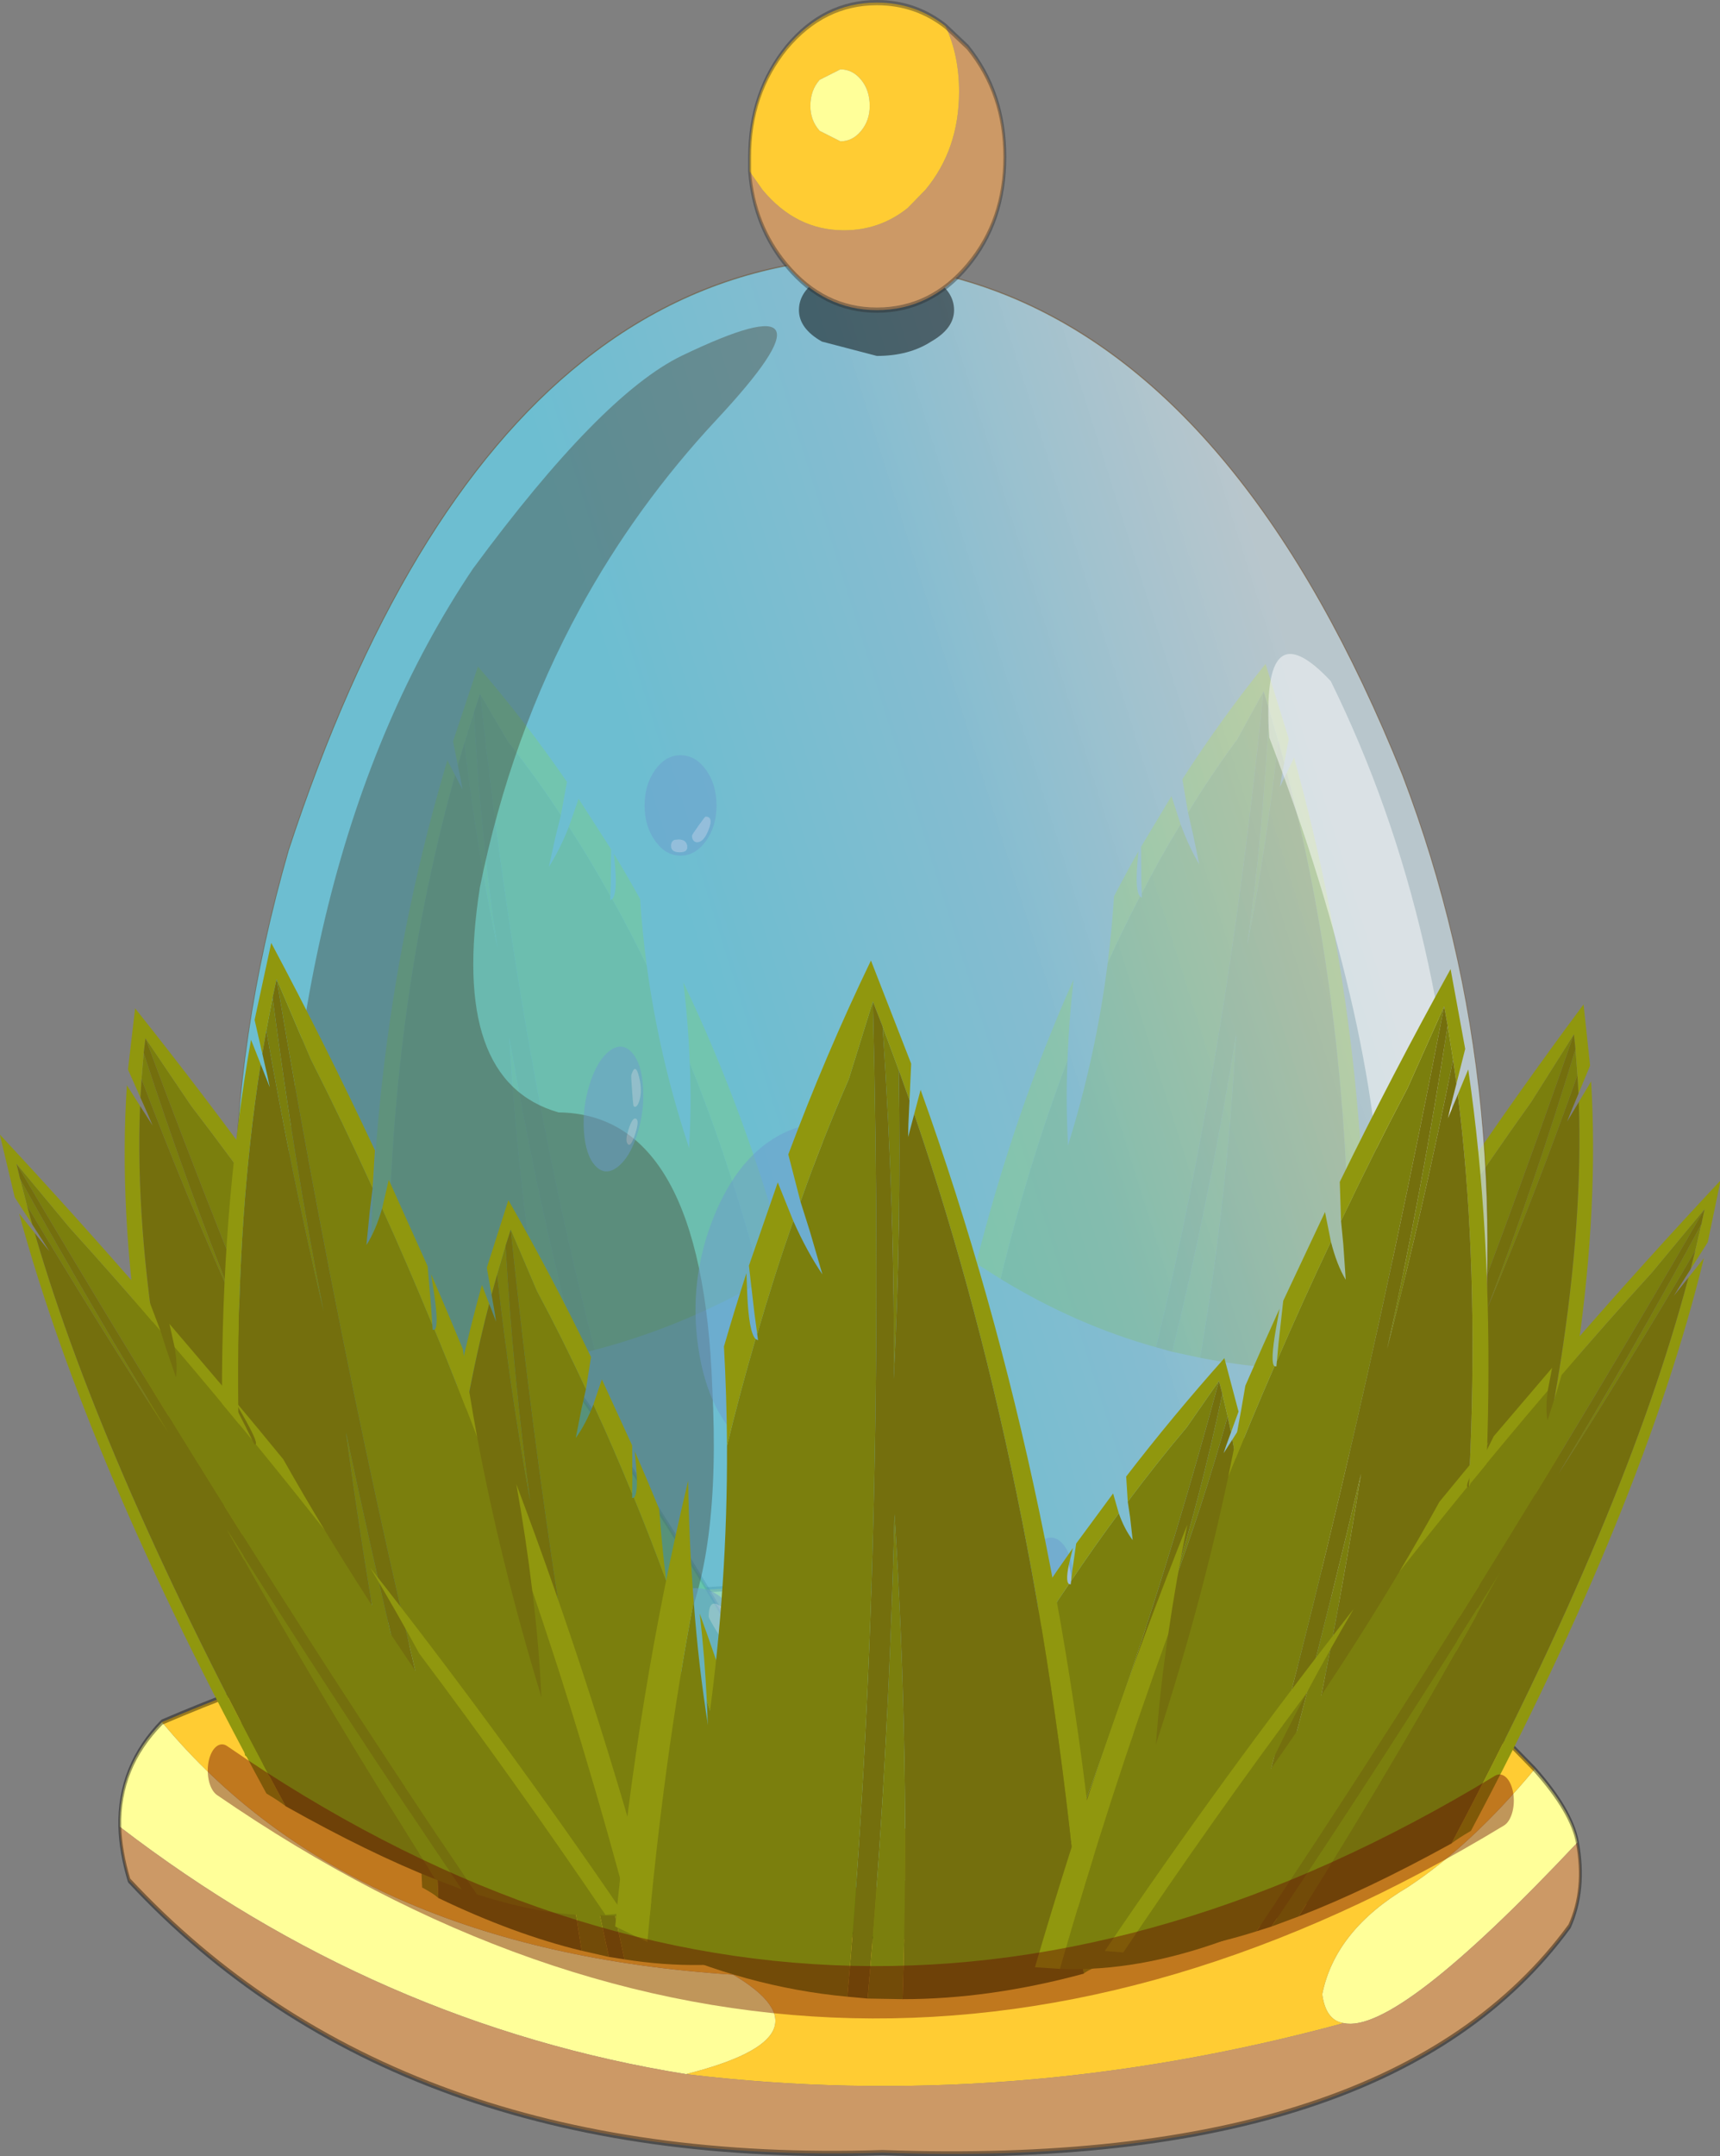 <svg viewBox="0 0 79.038 99.027" xmlns="http://www.w3.org/2000/svg" xmlns:xlink="http://www.w3.org/1999/xlink"><rect x="0" y="0" width="79.038" height="99.027" fill="#808080" stroke="none"/><use transform="matrix(.657 0 0 1.202 -8.16 0)" width="145.5" height="82.4" xlink:href="#a"/><defs><g id="a" transform="translate(76.1 49.35)"><use transform="translate(-69.45 -25.55)" width="130.75" height="48.3" xlink:href="#b"/><use transform="translate(-55.4 1)" width="102.35" height="32.05" xlink:href="#c"/><use transform="matrix(.239 0 0 .239 -47.286 -39.374)" width="366.85" height="260.2" xlink:href="#d"/><use transform="translate(-11.35 -49.35)" width="18.05" height="13.6" xlink:href="#e"/><use transform="translate(-76.1 -16.85)" width="145.5" height="45.25" xlink:href="#f"/><use transform="translate(-49.15 17.3)" width="91.35" height="10.45" xlink:href="#g"/></g><g id="b"><use transform="matrix(-.333 .034 .081 .315 54.55 .1)" width="88" height="83.55" xlink:href="#h"/><use transform="matrix(-.364 -.084 .258 .355 32 18.6)" width="88" height="83.55" xlink:href="#h"/><use transform="matrix(.311 .034 -.076 .315 79.95 0)" width="88" height="83.55" xlink:href="#h"/><use transform="matrix(.339 -.084 -.241 .355 100.9 18.45)" width="88" height="83.55" xlink:href="#h"/></g><g id="i" fill-rule="evenodd"><path d="m51.8 83.55-6.3-.05q3.7-18.5 4.85-38.95 2.85 20 1.45 39m-9.95-.2Q23.6 82.6 5.8 78.95q2.85-14.45 8.35-27.4.85 5.15 2.6 10.05l.1-.45q3.4-11 3.3-22.1 2.4-4.4 5.15-8.6l.45.1-.15-.5q3.05-4.7 6.5-9.1 2.5 2.5 5.25 4.3L35.1 21.8l-1.7-2.4q4.05-5.1 8.7-9.85l4.35-6.25q2.45 43.95-4.6 80.05M48.2 5.3l2.9 3.5q.5 12.9-.9 24.85.25-13.35-2-28.35" fill="#7b7f0d"/><path d="m53.9 12.35 1.15-1.95Q81.4 43.15 88 80.75q-2.65.4-3.55.75Q77.5 43.15 53.9 12.35M5.8 78.95 0 77.7q4-18.8 13.15-35.85.15 4.95 1 9.7-5.5 12.95-8.35 27.4m14.35-39.9q-.05-4-.55-8 1.95-3 4.05-5.9l.15 1.7q.3 3.05 1.5 3.6-2.75 4.2-5.15 8.6m5.45-9-.5-1.65-1-3.85 5.2-6.7 2.8 3.1q-3.45 4.4-6.5 9.1m7.8-10.65-2.2-3.8Q37.95 7.55 46.1 0l7.25 8.3-.3 2.95L51.1 8.8l-2.9-3.5-1.75-2-4.35 6.25q-4.65 4.75-8.7 9.85" fill="#90970e"/><path d="M84.45 81.5Q67.5 83.55 51.8 83.55q1.4-19-1.45-39Q49.2 65 45.5 83.5l-3.65-.15q7.05-36.1 4.6-80.05l1.75 2q2.25 15 2 28.35 1.4-11.95.9-24.85l1.95 2.45-.2 1.9-.05 1.05 1.1-1.85q23.6 30.8 30.55 69.15" fill="#746f0d"/></g><g id="c"><path d="M30.3 27.95q-1.25-.1-1.5-1.1.9-2.45 6-4.1 4.45-1.6 8.85-4.5 2.6 1.6 3 2.8Q34 28.4 30.3 27.95m-82.65-11.5q13.2 8.7 39.95 9.65 7.25 2.35-3.3 3.8-21.6-1.9-39.6-9.45-.1-2.3 2.95-4" fill="#ff9" fill-rule="evenodd" transform="translate(55.4 -1)"/><path d="M43.65 18.25q-4.4 2.9-8.85 4.5-5.1 1.65-6 4.1.25 1 1.5 1.1-23.25 3.45-46 1.95 10.55-1.45 3.3-3.8-26.75-.95-39.95-9.65 45.9-10.75 94.3.85l1.7.95" fill="#fc3" fill-rule="evenodd" transform="translate(55.4 -1)"/><path d="M30.3 27.95q3.7.45 16.35-6.9.6 1.8-.55 3.2Q33.6 33.6-1.95 32.9q-33.95.6-52.7-10.4-.6-1.1-.65-2.05 18 7.55 39.6 9.45 22.75 1.5 46-1.95" fill="#c96" fill-rule="evenodd" transform="translate(55.4 -1)"/><path d="M102.05 20.05q-.4-1.2-3-2.8l-1.7-.95q-48.4-11.6-94.3-.85m-2.95 4q.05.95.65 2.05 18.75 11 52.7 10.4 35.55.7 48.05-8.65 1.15-1.4.55-3.2M.1 19.45q-.1-2.3 2.95-4" fill="none" stroke="#000" stroke-linecap="round" stroke-linejoin="round" stroke-opacity=".4" stroke-width=".2"/><path d="M-2 24.8q-14.3-1.4-30.05-7Q-34.7 7.25-26.9 1.1-10.45 13.05-2 24.8" fill="#690" fill-rule="evenodd" transform="translate(55.4 -1)"/><path d="M53.4 23.8Q44.95 12.05 28.5.1q-7.8 6.15-5.15 16.7 15.75 5.6 30.05 7z" fill="none" stroke="#000" stroke-linecap="round" stroke-linejoin="round" stroke-opacity=".4" stroke-width=".2"/></g><g id="d" transform="translate(.15 .1)"><use transform="translate(-.15 -.1)" width="366.85" height="260.2" xlink:href="#j"/><use transform="translate(188.45 203.55)" width="43.5" height="39" xlink:href="#k"/><use transform="translate(118.2 212.05) scale(.769)" width="43.5" height="39" xlink:href="#k"/><use transform="matrix(1.461 -.392 .354 1.32 128.7 147.85)" width="43.5" height="39" xlink:href="#k"/><use transform="matrix(.32 .184 -.27 .467 235.1 200.85)" width="43.5" height="39" xlink:href="#k"/><use transform="matrix(.32 .184 -.27 .467 109.1 122.35)" width="43.5" height="39" xlink:href="#k"/><use transform="matrix(0 .369 -.54 0 140.95 78.9)" width="43.5" height="39" xlink:href="#k"/></g><g id="j"><path d="M361.7 193q-20.8 68.15-183 67-139.25-7.55-163-53-31.45-53.3 0-112.95 33.1-55.05 86-78.1 29.85-13.05 66-15.9 31.15-.7 58.45 5.35 70.7 15.7 115.55 76.65 36 51.5 20 110.95" fill="url(#l)" fill-rule="evenodd" transform="translate(.15 .1)"/><path d="M361.85 193.1q-20.8 68.15-183 67-139.25-7.55-163-53-31.45-53.3 0-112.95 33.1-55.05 86-78.1Q131.7 3 167.85.15 199-.55 226.3 5.5 297 21.2 341.85 82.15q36 51.5 20 110.95z" fill="none" stroke="#630" stroke-linecap="round" stroke-linejoin="round" stroke-opacity=".4" stroke-width=".2"/><path d="M130.7 15.05Q180.8 1.9 141.05 25.2q-23.65 13.85-40 30.2Q80.7 75.75 71.7 100q-8.9 31 23 36 42.1.25 45 44 5.2 54.25-49 53-65.7-9.35-77-61-.8-76.75 56-122.95 37.35-27.7 61-34" fill="#3a2612" fill-opacity=".322" fill-rule="evenodd" transform="translate(.15 .1)"/><path d="M320.7 67.05q35.7 39.65 38 89.95-10.5 12-23 0-.1-33.9-33-80.95-2.5-20.95 18-9m-3 134.95q11.35-13.5 16-27 15.3-8.3 22 4-.65 17.95-14 30.5-26.45 13.1-24-7.5" fill="#fff" fill-opacity=".482" fill-rule="evenodd" transform="translate(.15 .1)"/></g><g id="m" fill-opacity=".482" fill-rule="evenodd"><path d="M36.65 22.65q.55 2 2.6 2 2.8 0 2.8-4.7 0-4.55-2.75-4.05-2.8.5-2.8 4.75l.15 2M37.7 10.5q0-3.6-5.55-6.25-5.55-2.7-5.55 1.7 0 .35 3.95 3.85 3.9 3.5 4.35 3.5 1.45 0 2.2-.95.6-.8.6-1.85m-.6-4.8q6.4 5.7 6.4 13.8t-6.4 13.8Q30.75 39 21.75 39t-15.4-5.7Q0 27.6 0 19.5T6.35 5.7Q12.75 0 21.75 0T37.1 5.7" fill="#6c9dce"/><path d="M37.7 10.5q0 1.05-.6 1.85-.75.95-2.2.95-.45 0-4.35-3.5-3.95-3.5-3.95-3.85 0-4.4 5.55-1.7Q37.7 6.9 37.7 10.5m-1.05 12.15-.15-2q0-4.25 2.8-4.75 2.75-.5 2.75 4.05 0 4.7-2.8 4.7-2.05 0-2.6-2" fill="#babfe7"/></g><g id="e"><path d="M1.45-38.75q1.6.5 1.6 1.25 0 .7-1.6 1.2-1.55.55-3.8.55l-3.85-.55q-1.6-.5-1.6-1.2 0-.75 1.6-1.25l3.85-.55q2.25 0 3.8.55" fill-opacity=".49" fill-rule="evenodd" transform="translate(11.35 49.35)"/><path d="m-11.25-42.8.9.7q2.35 1.55 5.7 1.55 2.5 0 4.45-.85l1.25-.7q2.35-1.55 2.35-3.75 0-1.4-.95-2.5l1.55.8q2.6 1.75 2.6 4.2T4-39.2t-6.35 1.7q-3.7 0-6.3-1.7-2.3-1.5-2.6-3.6" fill="#c96" fill-rule="evenodd" transform="translate(11.35 49.35)"/><path d="M2.45-48.35q.95 1.1.95 2.5 0 2.2-2.35 3.75l-1.25.7q-1.95.85-4.45.85-3.35 0-5.7-1.55l-.9-.7v-.55q0-2.45 2.6-4.2 2.6-1.7 6.3-1.7 2.7 0 4.8.9M-7-45.3q0 .55.65.95l1.45.4q.85 0 1.45-.4t.6-.95q0-.6-.6-1t-1.45-.4l-1.45.4q-.65.4-.65 1" fill="#fc3" fill-rule="evenodd" transform="translate(11.35 49.35)"/><path d="M-7-45.3q0-.6.65-1l1.45-.4q.85 0 1.45.4t.6 1q0 .55-.6.95t-1.45.4l-1.45-.4q-.65-.4-.65-.95" fill="#ff9" fill-rule="evenodd" transform="translate(11.35 49.35)"/><path d="M.1 6.55q.3 2.1 2.6 3.6 2.6 1.7 6.3 1.7 3.75 0 6.35-1.7T17.95 6t-2.6-4.2L13.8 1Q11.7.1 9 .1 5.3.1 2.7 1.8.1 3.55.1 6z" fill="none" stroke="#282828" stroke-linecap="round" stroke-linejoin="round" stroke-opacity=".4" stroke-width=".2"/></g><g id="f"><use transform="matrix(-.302 -.04 .082 .346 61.9 15.2)" width="88" height="83.55" xlink:href="#h"/><use transform="matrix(-.331 -.084 .149 .428 46.65 7.4)" width="88" height="83.55" xlink:href="#h"/><use transform="matrix(-.297 -.064 .385 .345 26.1 13.8)" width="88" height="83.55" xlink:href="#h"/><use transform="matrix(.306 -.024 -.148 .267 83.95 20.5)" width="88" height="83.55" xlink:href="#h"/><use transform="matrix(.388 0 0 .475 55.45 4.2)" width="88" height="83.55" xlink:href="#h"/><use transform="matrix(.339 -.084 -.173 .441 98.25 8.4)" width="88" height="83.55" xlink:href="#h"/><use transform="matrix(.304 -.064 -.374 .341 118.75 15.55)" width="88" height="83.55" xlink:href="#h"/></g><use width="88" height="83.55" xlink:href="#i" id="h"/><use width="43.5" height="39" xlink:href="#m" id="k"/><linearGradient id="l" x1="-819.2" x2="819.2" gradientTransform="matrix(.099 -.057 .092 .16 230.55 115.05)" gradientUnits="userSpaceOnUse"><stop stop-color="#65d8f3" stop-opacity=".702" offset=".067"/><stop stop-color="#87d6f2" stop-opacity=".702" offset=".514"/><stop stop-color="#d5ebf5" stop-opacity=".651" offset="1"/></linearGradient><path d="M1 1q43.5 16.35 89.35 1.15" fill="none" stroke="#600" stroke-linecap="round" stroke-linejoin="round" stroke-opacity=".412" stroke-width="2" id="g"/></defs></svg>